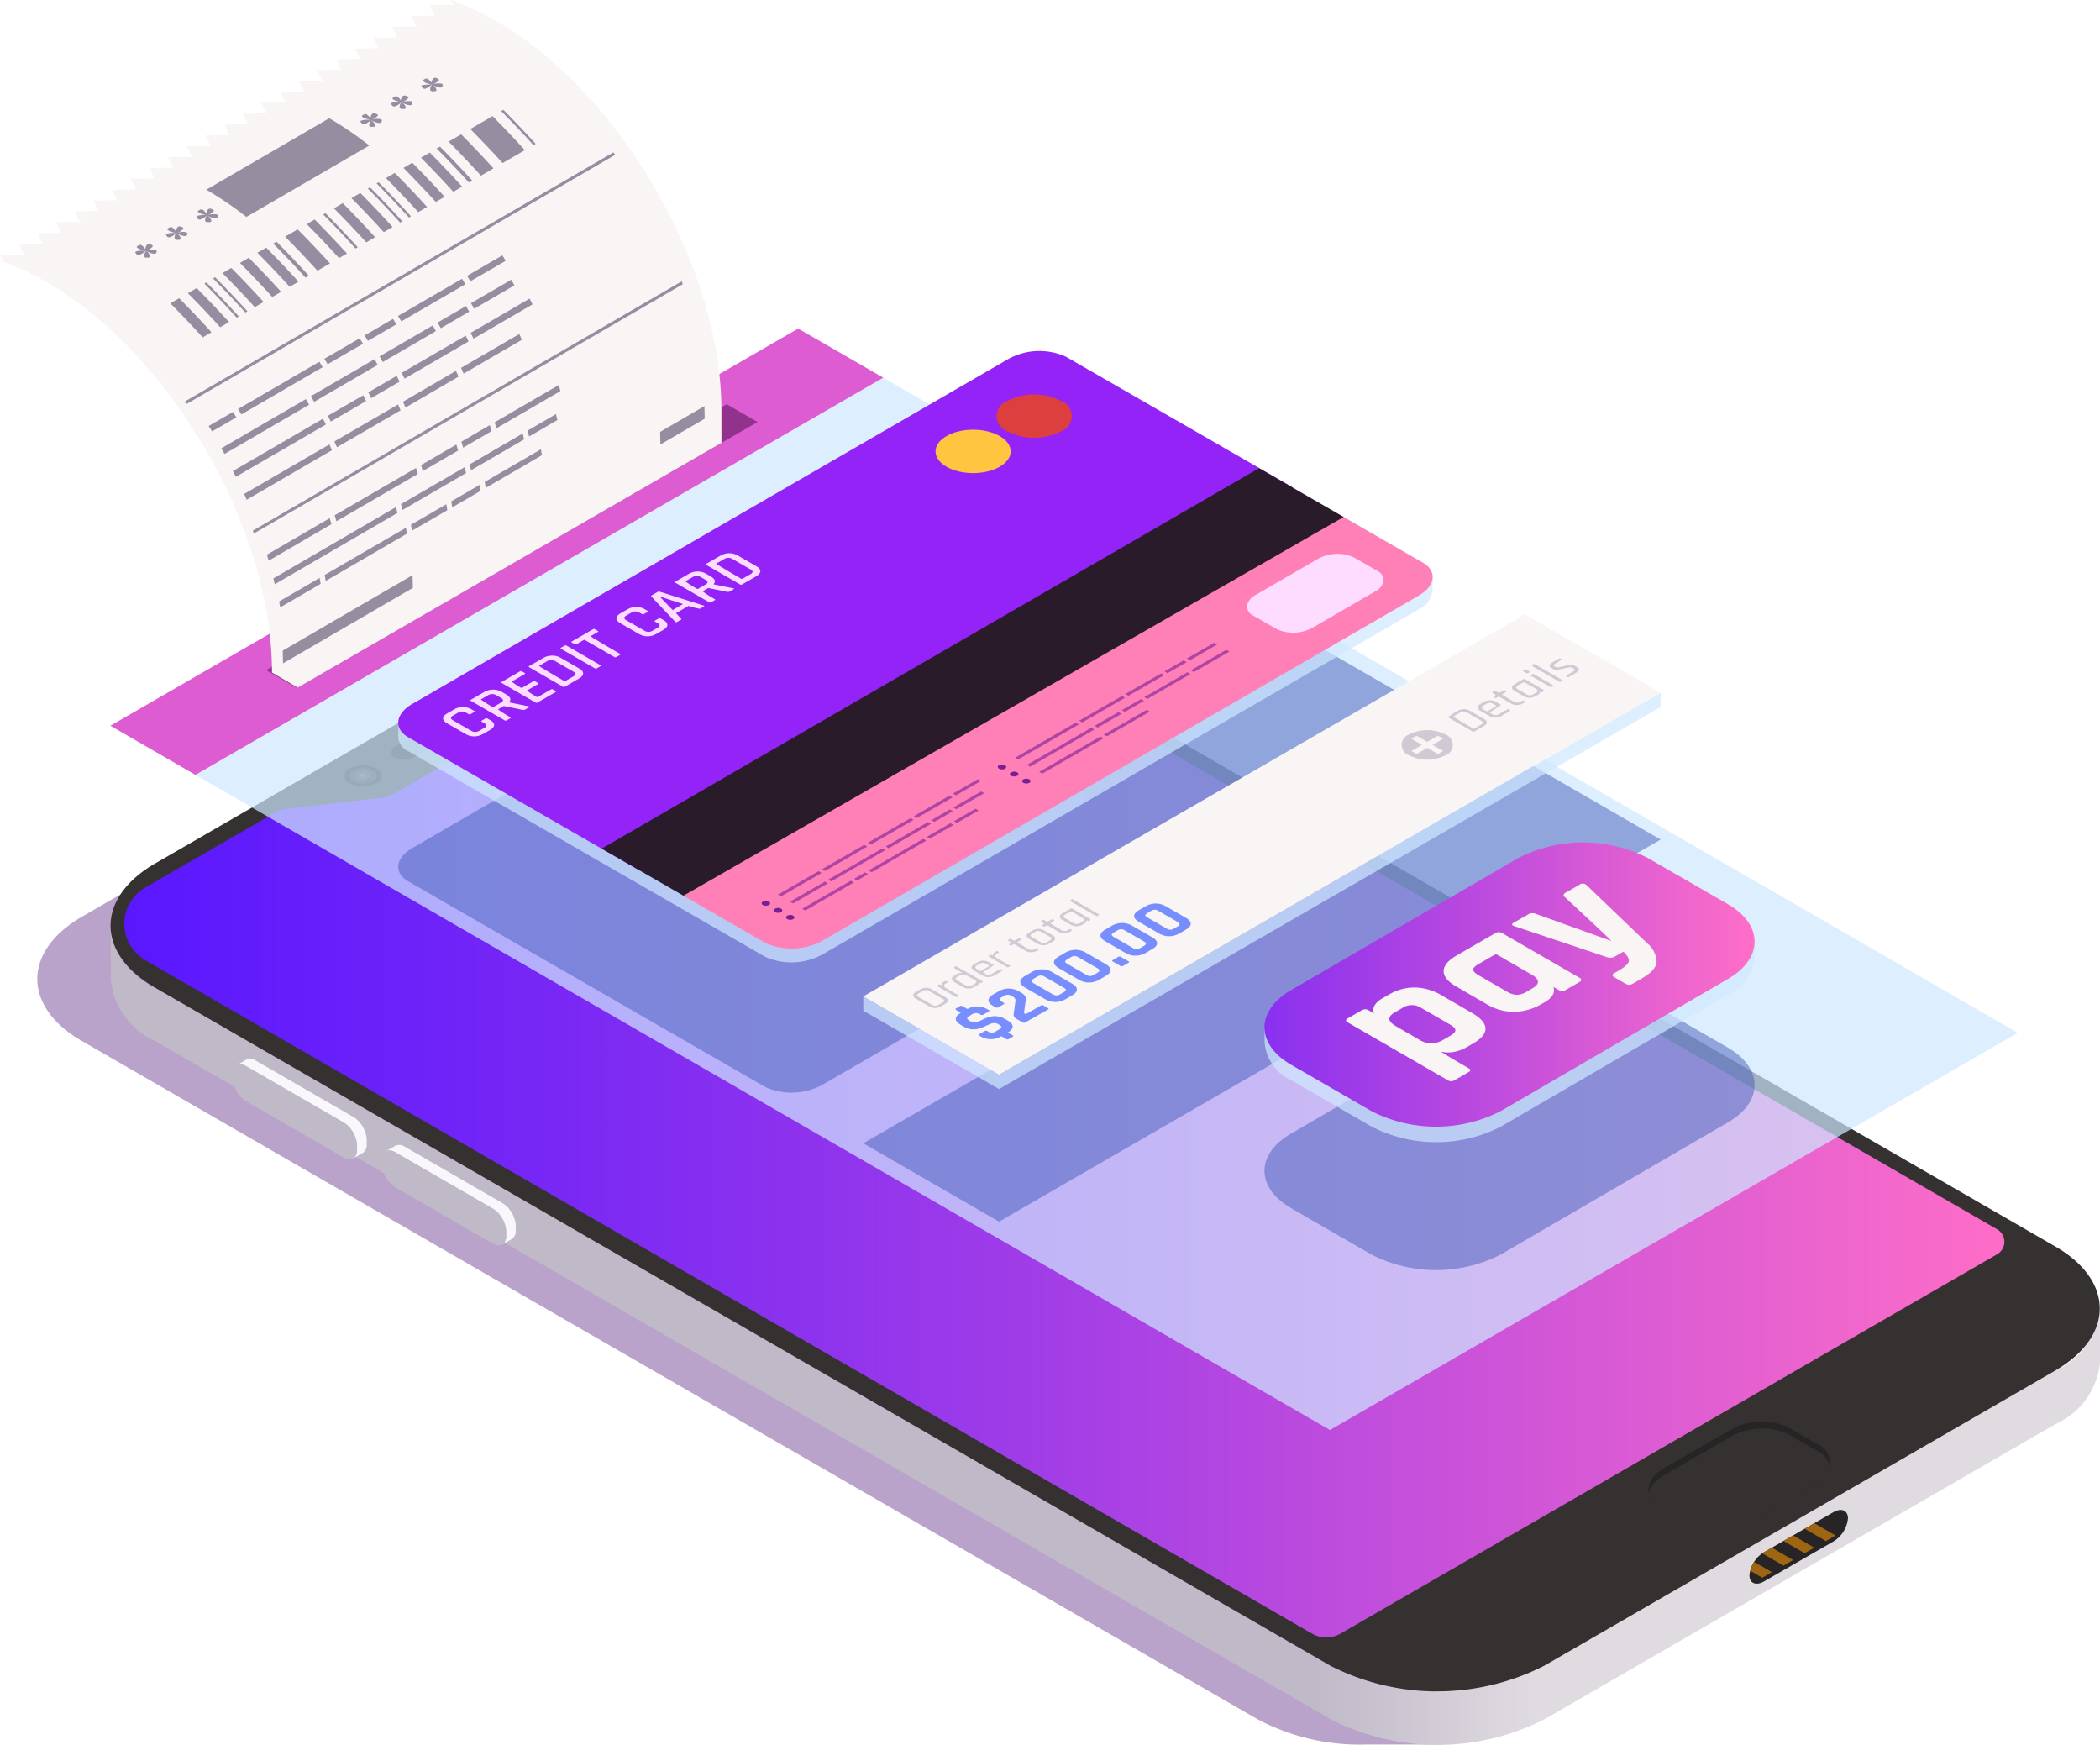 <svg xmlns="http://www.w3.org/2000/svg" xmlns:xlink="http://www.w3.org/1999/xlink" viewBox="0 0 95.117 79.018"><defs><style>.cls-1{fill:#262424;}.cls-2{isolation:isolate;}.cls-3{fill:#50197c;opacity:0.4;mix-blend-mode:multiply;}.cls-4{fill:url(#_ÂÁ_Ï_ÌÌ_È_ËÂÌÚ_95);}.cls-5{fill:url(#_ÂÁ_Ï_ÌÌ_È_ËÂÌÚ_860);}.cls-6{fill:#353131;}.cls-7{fill:#191414;}.cls-8{fill:#f9f7fb;}.cls-9{fill:#c0b9c8;}.cls-10,.cls-11{fill:#cfd5d5;}.cls-10{opacity:0.1;}.cls-11{opacity:0.2;mix-blend-mode:screen;}.cls-12{clip-path:url(#clip-path);}.cls-13{fill:#9e6512;}.cls-14{fill:#cfe9ff;opacity:0.7;}.cls-15{fill:#dd5cd2;}.cls-16,.cls-26{fill:#455cba;}.cls-16,.cls-25{opacity:0.5;}.cls-17{fill:#9423f7;}.cls-18{fill:#ff80b7;}.cls-19{fill:#291b2a;}.cls-20{fill:#fedcff;}.cls-21{fill:#dd3e3e;}.cls-22{fill:#ffc440;}.cls-23,.cls-24{fill:#791f94;}.cls-23{opacity:0.6;}.cls-27{fill:url(#_ÂÁ_Ï_ÌÌ_È_ËÂÌÚ_870);}.cls-28{fill:#f8f5f4;}.cls-29{fill:#cfcad4;}.cls-30{fill:#788eff;}.cls-31{fill:#91338c;}.cls-32{fill:#968ea0;}</style><linearGradient id="_ÂÁ_Ï_ÌÌ_È_ËÂÌÚ_95" x1="5.28" y1="50.345" x2="91.392" y2="50.345" gradientUnits="userSpaceOnUse"><stop offset="0" stop-color="#5917ff"/><stop offset="0.159" stop-color="#6d22f8"/><stop offset="0.485" stop-color="#a13de7"/><stop offset="0.946" stop-color="#f569ca"/><stop offset="1" stop-color="#ff6ec7"/></linearGradient><linearGradient id="_ÂÁ_Ï_ÌÌ_È_ËÂÌÚ_860" x1="59.648" y1="60.474" x2="69.434" y2="60.474" gradientUnits="userSpaceOnUse"><stop offset="0" stop-color="#c0b9c8"/><stop offset="1" stop-color="#e0dbe1"/></linearGradient><clipPath id="clip-path"><path class="cls-1" d="M83.039,69.807,79.9,71.615c-.365.211-.661.085-.661-.28A1.374,1.374,0,0,1,79.9,70.29l3.14-1.809c.365-.21.661-.085.661.281A1.374,1.374,0,0,1,83.039,69.807Z"/></clipPath><linearGradient id="_ÂÁ_Ï_ÌÌ_È_ËÂÌÚ_870" x1="57.268" y1="44.584" x2="79.473" y2="44.584" gradientUnits="userSpaceOnUse"><stop offset="0" stop-color="#8930ef"/><stop offset="0.45" stop-color="#bc4bde"/><stop offset="1" stop-color="#ff6ec7"/></linearGradient></defs><g class="cls-2"><g id="_0" data-name="0"><g id="_3" data-name="3"><path class="cls-3" d="M39.856,28.147a10.5,10.5,0,0,0-6.5-1.028,10.554,10.554,0,0,0-6.511,1.03L3.712,41.513c-2.682,1.55-2.7,4.064-.031,5.612l53.26,30.722A9.847,9.847,0,0,0,61.909,79H64.96l.529-36.061Z"/><path class="cls-4" d="M88.953,60.818,63.236,75.666a1.509,1.509,0,0,1-1.51,0l-55-31.755C5.717,43.33,4.461,41.931,6,40.2L29.623,26.37a11.05,11.05,0,0,1,6.512-1.491,8.691,8.691,0,0,1,2.6.647l51.55,29.69C92.456,56.469,91.122,59.566,88.953,60.818Z"/><path class="cls-5" d="M95.106,59.246a3.426,3.426,0,0,1-2.022,2.826L69.947,75.436a10.673,10.673,0,0,1-9.688,0L7,44.716a3.4,3.4,0,0,1-1.99-2.785l.011,2.418a3.4,3.4,0,0,0,1.99,2.786L60.27,77.857a10.677,10.677,0,0,0,9.688,0L93.1,64.49a3.428,3.428,0,0,0,2.022-2.826Z"/><path class="cls-6" d="M93.115,56.46,39.856,25.739a10.682,10.682,0,0,0-9.689,0L7.03,39.1c-2.682,1.549-2.7,4.063-.031,5.612l53.26,30.721a10.677,10.677,0,0,0,9.688,0L93.084,62.072C95.767,60.523,95.784,58.01,93.115,56.46ZM59.426,73.98,6.578,43.48a1.9,1.9,0,0,1,0-3.286l5.966-3.445a.875.875,0,0,1,.333-.111l4.585-.536a.643.643,0,0,0,.248-.082l7.212-4.166a.679.679,0,0,0,.253-.257L26.9,28.529a.479.479,0,0,1,.175-.177l3.668-2.117a8.708,8.708,0,0,1,8.708,0L90.46,55.671a.651.651,0,0,1,0,1.128L60.716,73.98A1.292,1.292,0,0,1,59.426,73.98Z"/><path class="cls-1" d="M82.365,65.426,81,64.638a2.842,2.842,0,0,0-2.6.1l-3.039,1.755a1.544,1.544,0,0,0-.575.539.886.886,0,0,0,.407,1.255l1.365.788a2.842,2.842,0,0,0,2.6-.1L82.2,67.22a1.536,1.536,0,0,0,.575-.539A.885.885,0,0,0,82.365,65.426Z"/><path class="cls-6" d="M82.383,65.748l-1.371-.791a2.86,2.86,0,0,0-2.609.1l-3.054,1.764a1.549,1.549,0,0,0-.577.542.907.907,0,0,0-.1.279.991.991,0,0,0,.5.663l1.371.791a2.857,2.857,0,0,0,2.609-.1l3.053-1.764a1.543,1.543,0,0,0,.578-.541.926.926,0,0,0,.1-.279A.99.99,0,0,0,82.383,65.748Z"/><path class="cls-7" d="M22.765,31l-4.821,2.784c-.265.153-.294.385-.064.518a1,1,0,0,0,.9-.037L23.6,31.481c.266-.153.3-.385.065-.518A1,1,0,0,0,22.765,31Z"/><path class="cls-8" d="M16.549,51.287a1.387,1.387,0,0,0-.2-.385,1.133,1.133,0,0,0-.34-.318l-4.426-2.555a.426.426,0,0,0-.425-.042l-.438.251a.424.424,0,0,1,.424.042l4.427,2.555a1.158,1.158,0,0,1,.34.318,1.444,1.444,0,0,1,.2.385,1.072,1.072,0,0,1,.061.34v.192a.425.425,0,0,1-.179.392l.438-.251a.425.425,0,0,0,.179-.392v-.192A1.062,1.062,0,0,0,16.549,51.287Z"/><path class="cls-9" d="M15.57,50.835,11.143,48.28c-.334-.191-.6-.035-.6.353v.191a1.324,1.324,0,0,0,.6,1.043l4.426,2.555c.331.19.6.032.6-.352v-.192A1.33,1.33,0,0,0,15.57,50.835Z"/><path class="cls-8" d="M23.3,55.186a1.435,1.435,0,0,0-.2-.386,1.133,1.133,0,0,0-.341-.317l-4.426-2.555a.423.423,0,0,0-.424-.043l-.438.252a.424.424,0,0,1,.424.042l4.426,2.555a1.136,1.136,0,0,1,.341.318,1.458,1.458,0,0,1,.2.385,1.06,1.06,0,0,1,.06.34v.192a.423.423,0,0,1-.179.392l.439-.251a.428.428,0,0,0,.179-.393v-.191A1.062,1.062,0,0,0,23.3,55.186Z"/><path class="cls-9" d="M22.322,54.734,17.9,52.179c-.335-.192-.6-.035-.6.352v.192a1.327,1.327,0,0,0,.6,1.043l4.427,2.555c.33.19.6.031.6-.352v-.192A1.326,1.326,0,0,0,22.322,54.734Z"/><path class="cls-7" d="M17.032,35.475a1.3,1.3,0,0,1-1.177,0,.36.36,0,0,1,0-.682,1.293,1.293,0,0,1,1.177,0A.36.36,0,0,1,17.032,35.475Z"/><path class="cls-10" d="M16.025,35.393a.957.957,0,0,0,.87-.023.267.267,0,0,0-.015-.5.959.959,0,0,0-.871.023A.266.266,0,0,0,16.025,35.393Z"/><path class="cls-10" d="M16.207,35.256a.519.519,0,0,0,.473-.012.145.145,0,0,0-.008-.274.522.522,0,0,0-.473.012A.145.145,0,0,0,16.207,35.256Z"/><path class="cls-11" d="M16.354,35.166a.193.193,0,0,0,.175,0,.054.054,0,0,0,0-.1.193.193,0,0,0-.175,0C16.3,35.094,16.3,35.139,16.354,35.166Z"/><path class="cls-1" d="M83.039,69.807,79.9,71.615c-.365.211-.661.085-.661-.28A1.374,1.374,0,0,1,79.9,70.29l3.14-1.809c.365-.21.661-.085.661.281A1.374,1.374,0,0,1,83.039,69.807Z"/><g class="cls-12"><path class="cls-13" d="M78.705,70.3l-.437.252,1.551.895.437-.252Zm.961-.555L79.229,70l1.551.9.436-.253Zm.961-.555-.437.253,1.551.895.436-.252Zm.961-.554-.437.252,1.551.9.436-.252Z"/></g><polygon class="cls-14" points="91.392 46.772 60.239 64.759 8.654 34.976 39.807 16.989 91.392 46.772"/><polygon class="cls-15" points="40.005 17.103 8.852 35.09 4.999 32.865 36.152 14.879 40.005 17.103"/><path class="cls-16" d="M45.657,22.791,18.679,38.4c-.776.449-.859,1.127-.186,1.514l16.16,9.307a2.914,2.914,0,0,0,2.623-.11L64.254,33.5c.776-.449.859-1.127.186-1.515L48.28,22.68A2.917,2.917,0,0,0,45.657,22.791Z"/><path class="cls-14" d="M64.882,26.763a1.072,1.072,0,0,1-.635.841L37.269,43.214a2.919,2.919,0,0,1-2.624.11L18.486,34.017a.75.75,0,0,1-.449-.722c.017-.152-.01-.464.011-.645a1.128,1.128,0,0,1,.631-.775L45.657,16.266a2.914,2.914,0,0,1,2.623-.111l16.16,9.307a.793.793,0,0,1,.451.614C64.9,26.262,64.884,26.605,64.882,26.763Z"/><path class="cls-17" d="M48.28,16.155a2.914,2.914,0,0,0-2.623.111L18.679,31.875c-.776.448-.859,1.127-.186,1.514L28.9,39.382,58.56,22.076Z"/><path class="cls-18" d="M60.722,23.338l3.834,2.208c.534.4.422,1.012-.3,1.43L37.276,42.586a2.917,2.917,0,0,1-2.623.11l-3.7-2.133Z"/><polygon class="cls-19" points="57.026 21.204 60.859 23.412 30.956 40.562 27.254 38.429 57.026 21.204"/><path class="cls-20" d="M56.877,26.94a.709.709,0,0,0-.394.483.466.466,0,0,0,.28.454l1.068.615a1.809,1.809,0,0,0,1.623-.068l2.818-1.632a.709.709,0,0,0,.394-.482.468.468,0,0,0-.279-.455l-1.069-.614a1.806,1.806,0,0,0-1.623.068Z"/><path class="cls-21" d="M45.64,19.539a2.657,2.657,0,0,0,2.406,0,.734.734,0,0,0,0-1.39,2.663,2.663,0,0,0-2.406,0A.734.734,0,0,0,45.64,19.539Z"/><ellipse class="cls-22" cx="44.075" cy="20.442" rx="1.702" ry="0.983"/><path class="cls-20" d="M22.182,33.064l-.3.172a.784.784,0,0,1-.4.111.755.755,0,0,1-.391-.105l-.838-.483c-.124-.072-.186-.148-.184-.227s.066-.156.194-.23l.3-.172a.79.79,0,0,1,.4-.111.749.749,0,0,1,.394.105l.121.07c.03.017.03.035,0,.052l-.163.094a.084.084,0,0,1-.089,0l-.111-.064a.348.348,0,0,0-.371,0l-.225.13c-.124.072-.124.143,0,.215l.818.472a.347.347,0,0,0,.372,0l.225-.129c.123-.072.123-.144,0-.215l-.11-.064c-.031-.018-.031-.035,0-.052l.163-.094a.085.085,0,0,1,.091,0l.121.07c.123.07.183.146.181.226S22.308,32.991,22.182,33.064Z"/><path class="cls-20" d="M23.108,32.529l-.162.094a.081.081,0,0,1-.087,0l-1.532-.884c-.029-.017-.028-.033,0-.05l.6-.349a.8.8,0,0,1,.4-.11.773.773,0,0,1,.395.1l.211.122q.29.168.12.352c.01.006.885.181.885.181.053.008.058.024.017.048l-.16.093a.17.17,0,0,1-.123.021l-.855-.175-.26.151a4.682,4.682,0,0,0,.547.352C23.138,32.495,23.138,32.512,23.108,32.529Zm-.75-.517.328-.189c.127-.074.129-.146.007-.216l-.212-.122a.352.352,0,0,0-.376,0l-.328.19a4.759,4.759,0,0,0,.527.337A.05.05,0,0,0,22.358,32.012Z"/><path class="cls-20" d="M25.17,31.338l-.826.477a.081.081,0,0,1-.086,0l-1.532-.885c-.029-.016-.029-.033,0-.05l.825-.477a.084.084,0,0,1,.085,0l.128.074c.028.017.029.033,0,.049l-.588.34a2.808,2.808,0,0,0,.419.277.052.052,0,0,0,.056,0l.5-.287a.084.084,0,0,1,.089,0l.129.075c.028.016.027.033,0,.051l-.5.288a3.113,3.113,0,0,0,.442.291.057.057,0,0,0,.059,0l.588-.34a.077.077,0,0,1,.084,0l.129.074C25.2,31.306,25.2,31.323,25.17,31.338Z"/><path class="cls-20" d="M25.5,31.1l-1.533-.885c-.028-.017-.028-.033,0-.05L24.6,29.8a.813.813,0,0,1,.4-.111.761.761,0,0,1,.395.1l.838.484c.122.071.182.146.179.227s-.066.158-.192.23l-.635.367A.081.081,0,0,1,25.5,31.1Zm.107-.26.364-.21c.124-.072.124-.143,0-.215l-.818-.472a.347.347,0,0,0-.372,0l-.364.21c0,.031,1.134.687,1.134.687A.052.052,0,0,0,25.6,30.841Z"/><path class="cls-20" d="M25.66,29.237l1.532.885c.028.016.028.033,0,.05l-.163.094a.081.081,0,0,1-.087,0l-1.532-.884c-.028-.017-.028-.033,0-.05l.163-.094A.083.083,0,0,1,25.66,29.237Z"/><path class="cls-20" d="M28.079,29.659l-.163.094a.082.082,0,0,1-.089,0l-1.336-.771a.049.049,0,0,0-.051,0l-.325.188a.084.084,0,0,1-.09,0L25.9,29.1c-.029-.016-.027-.034,0-.051l.957-.553a.082.082,0,0,1,.089,0l.128.074q.043.024,0,.051l-.325.188c0,.031,1.333.8,1.333.8C28.108,29.626,28.108,29.642,28.079,29.659Z"/><path class="cls-20" d="M30.032,28.532l-.3.172a.787.787,0,0,1-.4.111.753.753,0,0,1-.391-.105l-.838-.484c-.124-.071-.186-.147-.184-.226s.066-.156.194-.23l.3-.172a.8.8,0,0,1,.4-.112.76.76,0,0,1,.394.106l.121.07c.03.017.029.034,0,.052l-.163.094a.082.082,0,0,1-.089,0l-.111-.064a.351.351,0,0,0-.372,0l-.224.13c-.124.072-.124.143,0,.215l.818.472a.349.349,0,0,0,.372,0l.224-.13c.124-.071.124-.143,0-.214l-.111-.064c-.03-.018-.031-.035,0-.052l.162-.094a.085.085,0,0,1,.092,0l.121.07c.122.07.183.146.181.226S30.157,28.459,30.032,28.532Z"/><path class="cls-20" d="M30.842,28.064l-.186.107a.052.052,0,0,1-.068-.01l-1.083-1.144c-.021-.021-.014-.041.019-.06l.258-.149a.119.119,0,0,1,.105-.011l1.981.625c.035.013.04.026.014.041l-.183.106a3.89,3.89,0,0,1-.514-.13l-.568.328.229.245C30.867,28.033,30.866,28.05,30.842,28.064Zm-.953-1.039.578.6.467-.27L29.9,27.019Z"/><path class="cls-20" d="M32.373,27.18l-.163.094a.083.083,0,0,1-.087,0l-1.532-.885c-.029-.017-.028-.033,0-.05l.6-.349a.805.805,0,0,1,.4-.11.762.762,0,0,1,.395.105l.211.122q.29.167.12.352c.01.006.885.18.885.18.053.008.059.025.017.048l-.16.093a.161.161,0,0,1-.123.021l-.854-.174-.261.15a4.565,4.565,0,0,0,.548.352C32.4,27.147,32.4,27.163,32.373,27.18Zm-.751-.517.328-.189c.127-.073.13-.145.007-.216l-.211-.122a.352.352,0,0,0-.377,0l-.328.189a4.718,4.718,0,0,0,.528.337A.049.049,0,0,0,31.622,26.663Z"/><path class="cls-20" d="M33.522,26.467l-1.532-.885c-.029-.016-.028-.033,0-.05l.635-.366a.8.8,0,0,1,.4-.112.753.753,0,0,1,.395.105l.838.483c.123.071.182.147.18.228s-.067.157-.192.23l-.635.366A.081.081,0,0,1,33.522,26.467Zm.108-.259L33.994,26c.124-.071.123-.143,0-.214l-.818-.473a.35.35,0,0,0-.371,0l-.364.21c0,.031,1.133.688,1.133.688A.058.058,0,0,0,33.63,26.208Z"/><path class="cls-23" d="M39.284,38.338l-.138-.081L37.23,39.363l.139.081Zm.834-.005.139.08,1.916-1.106-.139-.08ZM43.3,36.019l1.134-.655-.139-.08-1.134.654Zm-1.115,1.12.139.08.839-.485-.139-.08ZM39.3,38.169l.139.081,1.94-1.12-.139-.081Zm3.711-2.143-1.619.935.139.081,1.619-.935Zm.041,1.251-1.078.622.139.08,1.078-.622Zm.291-.008.981-.567-.139-.08-.981.567Zm-.025-.623,1.258-.726-.139-.08-1.258.726Zm-1.5,1.341L39.338,39.42l.139.08,2.482-1.433Zm-3.282,1.894-2.2,1.273.139.08,2.2-1.272Zm-1.175.042-1.576.91.139.081L37.5,40Zm1.962-.335-.139-.08-.5.285.139.081Zm-2.109-.056-.139-.081-1.838,1.062.139.08ZM40.1,38.5l-.139-.08-2.449,1.414.139.08Z"/><path class="cls-24" d="M34.556,40.829c-.074.043-.072.113,0,.156a.3.3,0,0,0,.27,0c.073-.043.071-.113,0-.156A.3.3,0,0,0,34.556,40.829Zm.551.319c-.074.042-.072.112,0,.156a.3.3,0,0,0,.27,0c.073-.042.072-.112,0-.156A.3.3,0,0,0,35.107,41.148Zm.551.318c-.073.042-.071.112,0,.156a.3.3,0,0,0,.27,0c.074-.042.072-.112,0-.156A.3.3,0,0,0,35.658,41.466Z"/><polygon class="cls-23" points="51.968 31.651 53.921 30.524 53.782 30.444 51.829 31.571 51.968 31.651"/><polygon class="cls-23" points="50.133 33.347 49.994 33.267 51.934 32.147 52.073 32.227 50.133 33.347"/><polygon class="cls-23" points="50.81 32.159 51.677 31.659 51.816 31.739 50.949 32.239 50.81 32.159"/><polygon class="cls-23" points="49.719 32.949 49.58 32.869 50.658 32.247 50.797 32.327 49.719 32.949"/><polygon class="cls-23" points="52.742 30.407 53.609 29.907 53.748 29.987 52.881 30.487 52.742 30.407"/><polygon class="cls-23" points="55.543 29.427 55.681 29.507 54.073 30.436 53.934 30.356 55.543 29.427"/><polygon class="cls-23" points="47.211 35.034 47.072 34.954 49.841 33.355 49.98 33.435 47.211 35.034"/><polygon class="cls-23" points="48.878 32.638 50.818 31.518 50.957 31.598 49.017 32.718 48.878 32.638"/><polygon class="cls-23" points="50.971 31.43 52.59 30.495 52.729 30.575 51.11 31.51 50.971 31.43"/><polygon class="cls-23" points="46.115 34.394 45.976 34.314 48.726 32.726 48.865 32.806 46.115 34.394"/><polygon class="cls-23" points="53.761 29.819 54.992 29.108 55.131 29.188 53.9 29.899 53.761 29.819"/><polygon class="cls-23" points="49.567 33.037 46.653 34.72 46.514 34.639 49.428 32.957 49.567 33.037"/><path class="cls-24" d="M45.25,34.655c-.074.042-.072.112,0,.156a.3.3,0,0,0,.27,0c.073-.042.071-.112,0-.156A.3.3,0,0,0,45.25,34.655Z"/><path class="cls-24" d="M46.071,34.976c.076.043.078.113,0,.156a.3.3,0,0,1-.27,0c-.076-.043-.077-.113,0-.156A.3.3,0,0,1,46.071,34.976Z"/><path class="cls-24" d="M46.622,35.294c.076.044.078.114,0,.156a.3.3,0,0,1-.27,0c-.075-.044-.077-.114,0-.156A.3.3,0,0,1,46.622,35.294Z"/><polygon id="Cube_face_-_top" data-name="Cube face - top" class="cls-16" points="45.249 55.323 39.102 51.774 69.072 34.471 75.219 38.02 45.249 55.323"/><g class="cls-25"><path class="cls-26" d="M78.255,47.437c1.622.937,1.623,2.454.012,3.39l-10.3,5.988a6.43,6.43,0,0,1-5.846,0l-3.626-2.093c-1.623-.937-1.631-2.45-.019-3.386l10.3-5.988a6.445,6.445,0,0,1,5.853,0Z"/></g><g class="cls-2"><path class="cls-14" d="M79.473,42.644l-22.2,3.877.008.708a2.071,2.071,0,0,0,1.222,1.7l3.626,2.093a6.43,6.43,0,0,0,5.846,0l10.3-5.988a2.062,2.062,0,0,0,1.207-1.687Z"/><path class="cls-27" d="M78.255,40.941c1.622.937,1.623,2.454.012,3.39l-10.3,5.988a6.43,6.43,0,0,1-5.846,0l-3.626-2.093c-1.623-.937-1.631-2.45-.019-3.386l10.3-5.988a6.445,6.445,0,0,1,5.853,0Z"/></g><path class="cls-28" d="M66.519,48.55l-.637.368a.286.286,0,0,1-.307,0L61.041,46.3c-.1-.06-.1-.121,0-.181l.636-.368a.3.3,0,0,1,.315,0l.247.143a.381.381,0,0,1,.02-.362.928.928,0,0,1,.34-.313l.308-.178a2.262,2.262,0,0,1,1.187-.322,2.471,2.471,0,0,1,1.2.353l1.379.8q.592.342.61.694t-.558.686l-.307.178a1.784,1.784,0,0,1-.544.2,1.354,1.354,0,0,1-.595-.006c-.031.017,1.243.753,1.243.753C66.626,48.431,66.624,48.49,66.519,48.55ZM65.35,47.1l.33-.191c.16-.092.239-.177.24-.255s-.08-.163-.24-.256l-1.289-.744a.778.778,0,0,0-.885,0l-.33.191q-.516.3.053.627l1.034.6A1.021,1.021,0,0,0,65.35,47.1Zm4.639-1.727-.18.1a2.462,2.462,0,0,1-1.229.346,2.389,2.389,0,0,1-1.229-.337l-1.379-.8q-.592-.34-.585-.709t.6-.71l1.732-1a.3.3,0,0,1,.322-.005l3.507,2.025c.105.061.1.123-.007.186l-.629.364a.3.3,0,0,1-.315,0l-.247-.143a.379.379,0,0,1-.02.361A.922.922,0,0,1,69.989,45.37Zm-.63-1.246-1.521-.879a.164.164,0,0,0-.173.005l-.7.407c-.16.092-.239.176-.236.253s.084.16.244.253l1.289.744a.923.923,0,0,0,.438.141.876.876,0,0,0,.438-.136l.278-.161Q69.928,44.453,69.359,44.124Zm5.059.151-.48.278a.3.3,0,0,1-.314-.01l-.5-.289c-.11-.064-.116-.124-.016-.182l.158-.091c.314-.181.485-.33.51-.445s-.058-.263-.248-.442l-.4.229a.415.415,0,0,1-.345.018l-4.182-1.4c-.135-.044-.15-.095-.045-.156l.667-.385a.393.393,0,0,1,.345-.017l3.41,1.224c.03-.017-2.1-1.982-2.1-1.982-.085-.072-.075-.138.031-.2l.629-.363a.246.246,0,0,1,.315.009L74.6,42.709a1.158,1.158,0,0,1,.434.839Q75.01,43.933,74.418,44.275Z"/><g id="Axonometric_Cube" data-name="Axonometric Cube"><polygon class="cls-14" points="45.249 48.67 39.102 45.122 39.102 45.769 45.249 49.318 75.218 32.015 75.218 31.367 45.249 48.67"/><polygon id="Cube_face_-_top-2" data-name="Cube face - top" class="cls-28" points="45.249 48.67 39.102 45.122 69.072 27.819 75.219 31.367 45.249 48.67"/></g><path class="cls-29" d="M42.819,45.455l-.209.121a.517.517,0,0,1-.259.071.511.511,0,0,1-.262-.071l-.61-.352c-.082-.048-.123-.1-.122-.151s.041-.1.122-.15l.209-.121a.521.521,0,0,1,.261-.07.511.511,0,0,1,.26.071l.61.352c.081.047.122.1.122.15S42.9,45.409,42.819,45.455Zm-.308.048.18-.1c.1-.057.1-.115-.005-.174l-.6-.346a.282.282,0,0,0-.3,0l-.179.1c-.1.056-.095.114.007.173l.6.346A.281.281,0,0,0,42.511,45.5Zm.915-.4-.079.046a.048.048,0,0,1-.049,0l-.848-.49c0-.028.079-.074.079-.074a.048.048,0,0,1,.049,0l.071.041a.11.11,0,0,1,.007-.081.2.2,0,0,1,.088-.084l.068-.039a.306.306,0,0,1,.113.038c0,.027-.095.082-.095.082-.053.03-.078.063-.074.1s.033.068.088.1l.582.336C43.442,45.086,43.442,45.1,43.426,45.105Zm.8-.464-.1.06a.493.493,0,0,1-.255.068.53.53,0,0,1-.259-.072l-.376-.217c-.082-.048-.124-.1-.125-.15s.038-.1.118-.147l.1-.06a.379.379,0,0,1,.274-.051c.007,0-.4-.239-.4-.239,0-.028.079-.074.079-.074.048,0,1.235.686,1.235.686,0,.027-.079.074-.079.074a.044.044,0,0,1-.048,0l-.068-.039C44.351,44.535,44.321,44.588,44.23,44.641Zm-.086-.267-.349-.2a.313.313,0,0,0-.325,0l-.107.062c-.1.056-.095.114.007.172l.366.212a.281.281,0,0,0,.3,0l.107-.062c.053-.031.079-.062.079-.095S44.2,44.4,44.144,44.374Zm1.259-.41-.373.215a.517.517,0,0,1-.259.071.524.524,0,0,1-.262-.071l-.376-.217c-.082-.048-.123-.1-.122-.151s.041-.1.122-.15l.148-.085a.513.513,0,0,1,.519,0l.223.129a4.531,4.531,0,0,1-.5.317c0,.019.106.081.106.081a.28.28,0,0,0,.3,0l.359-.207a.044.044,0,0,1,.049,0l.064.036C45.42,43.945,45.419,43.954,45.4,43.964Zm-.969.005.38-.22c0-.02-.136-.1-.136-.1a.281.281,0,0,0-.3,0l-.119.069c-.1.057-.1.114,0,.173l.136.078A.032.032,0,0,0,44.434,43.969Zm1.322-.209-.079.045a.044.044,0,0,1-.049,0l-.848-.489c0-.029.079-.074.079-.074a.045.045,0,0,1,.05,0l.07.04a.111.111,0,0,1,.007-.081.209.209,0,0,1,.088-.083l.069-.04a.044.044,0,0,1,.047,0l.065.038c0,.026-.1.081-.1.081-.053.031-.077.063-.074.1s.033.067.088.1l.582.336C45.773,43.741,45.773,43.75,45.756,43.76Zm.16-1-.1.056a.044.044,0,0,1-.048,0l-.065-.037c0-.029.1-.085.1-.085,0-.019-.15-.106-.15-.106,0-.029.08-.074.08-.074a.845.845,0,0,1,.2.088,1.477,1.477,0,0,0,.222-.11.049.049,0,0,1,.051,0l.065.038c0,.028-.19.136-.19.136,0,.02.5.313.5.313a.287.287,0,0,0,.3,0l.069-.04a.049.049,0,0,1,.051,0l.065.038c0,.028-.088.077-.088.077a.523.523,0,0,1-.261.072.489.489,0,0,1-.261-.067l-.512-.3A.034.034,0,0,0,45.916,42.761Zm1.759-.109-.151.087a.518.518,0,0,1-.26.071A.51.51,0,0,1,47,42.739l-.376-.217c-.082-.048-.123-.1-.122-.151s.041-.1.122-.15l.151-.087a.513.513,0,0,1,.521,0l.376.217c.082.048.123.1.123.151S47.756,42.605,47.675,42.652Zm-.25.014.124-.071c.1-.057.1-.114,0-.173l-.369-.213a.281.281,0,0,0-.3,0l-.123.071c-.1.057-.1.115,0,.173l.37.213A.279.279,0,0,0,47.425,42.666ZM47.41,41.9l-.1.056a.044.044,0,0,1-.048,0l-.065-.037c0-.029.1-.085.1-.085,0-.019-.149-.106-.149-.106,0-.029.079-.074.079-.074a.042.042,0,0,1,.047,0l.151.087a1.43,1.43,0,0,0,.222-.11.049.049,0,0,1,.051,0l.065.038c0,.028-.19.136-.19.136,0,.02.5.313.5.313a.287.287,0,0,0,.3,0l.069-.04a.049.049,0,0,1,.051,0l.065.037c0,.029-.088.078-.088.078a.533.533,0,0,1-.261.072.489.489,0,0,1-.261-.067l-.512-.3A.033.033,0,0,0,47.41,41.9Zm1.7-.075-.092.053a.512.512,0,0,1-.52,0l-.377-.217c-.082-.048-.123-.1-.122-.151s.041-.1.122-.15l.382-.22a.044.044,0,0,1,.049,0l.848.489c0,.029-.079.074-.079.074a.045.045,0,0,1-.05,0l-.068-.039C49.228,41.72,49.2,41.772,49.109,41.824Zm-.088-.266-.495-.285a2.3,2.3,0,0,0-.279.143c-.1.056-.095.114.007.173l.366.211a.281.281,0,0,0,.3,0l.1-.058c.053-.031.079-.062.079-.094S49.072,41.588,49.021,41.558Zm.758-.121-.079.046a.05.05,0,0,1-.05,0L48.463,40.8c0-.029.079-.075.079-.075a.05.05,0,0,1,.05,0l1.187.686C49.8,41.418,49.8,41.428,49.779,41.437Z"/><path class="cls-30" d="M45.867,46.952l-.17.1a.113.113,0,0,1-.12,0l-.219-.127a.919.919,0,0,1-.481.135.929.929,0,0,1-.464-.128l-.054-.031q-.06-.034,0-.069l.242-.14a.111.111,0,0,1,.119,0,.329.329,0,0,0,.407,0l.114-.066c.074-.042.112-.08.113-.114s-.038-.072-.116-.117a.347.347,0,0,0-.2-.064.512.512,0,0,0-.154.026c-.041.015-.117.049-.226.1a2.107,2.107,0,0,1-.259.108,1.134,1.134,0,0,1-.223.046.9.9,0,0,1-.561-.14l-.1-.061c-.15-.086-.225-.176-.225-.269s.073-.182.219-.267c.02-.011-.205-.141-.205-.141q-.06-.034,0-.069l.171-.1a.111.111,0,0,1,.119,0l.225.129a.849.849,0,0,1,.45-.115.952.952,0,0,1,.458.13l.054.031q.06.034,0,.069l-.242.14a.111.111,0,0,1-.119,0,.419.419,0,0,0-.209-.073.427.427,0,0,0-.2.068L43.921,46c-.078.045-.116.083-.114.116s.045.074.131.124l.057.032a.24.24,0,0,0,.141.032.46.46,0,0,0,.143-.028c.05-.02.128-.056.236-.109a1.993,1.993,0,0,1,.262-.108A1.267,1.267,0,0,1,45,46.019a.9.9,0,0,1,.538.136l.108.063c.148.085.222.176.221.27s-.073.183-.215.266c-.006,0,.213.129.213.129Q45.927,46.918,45.867,46.952Zm.453-.652-.27-.156a.223.223,0,0,1-.137-.24l.08-.559a.184.184,0,0,0-.1-.2l-.085-.049a.326.326,0,0,0-.168-.05.371.371,0,0,0-.174.056l-.1.058q-.092.052-.09.1c0,.029.031.06.089.094l.092.053c.041.024.042.048,0,.071l-.242.139a.114.114,0,0,1-.122,0l-.1-.056c-.148-.086-.221-.175-.219-.268s.078-.183.228-.269l.216-.125a.931.931,0,0,1,.467-.132.9.9,0,0,1,.464.127l.114.065c.148.086.213.189.2.311l-.08.572a.062.062,0,0,0,.034.059l.046.026.68-.392a.113.113,0,0,1,.12,0l.2.115q.06.034,0,.069L46.44,46.3A.113.113,0,0,1,46.32,46.3Zm2.234-1.221-.285.165a.934.934,0,0,1-.466.131.914.914,0,0,1-.467-.128l-.9-.521c-.15-.087-.224-.176-.222-.27s.078-.182.228-.269l.284-.164a.91.91,0,0,1,.931,0l.9.521c.148.085.221.175.22.269S48.7,44.994,48.554,45.079Zm-.538-.051.168-.1c.061-.035.09-.067.09-.1s-.032-.061-.093-.1l-.868-.5a.337.337,0,0,0-.166-.053.326.326,0,0,0-.167.051l-.168.1c-.06.035-.09.067-.089.1s.031.061.092.1l.868.5a.341.341,0,0,0,.167.053A.328.328,0,0,0,48.016,45.028Zm2.063-.829-.284.164a.94.94,0,0,1-.467.131.907.907,0,0,1-.467-.128l-.9-.521c-.15-.086-.224-.176-.222-.269s.078-.183.228-.27l.284-.164a.933.933,0,0,1,.466-.129.92.92,0,0,1,.465.127l.9.521c.148.086.222.175.221.269S50.227,44.113,50.079,44.2Zm-.538-.051.168-.1q.091-.053.09-.1c0-.029-.032-.062-.092-.1l-.868-.5a.344.344,0,0,0-.167-.053.331.331,0,0,0-.167.052l-.167.1q-.092.052-.09.1c0,.029.032.061.092.1l.868.5a.344.344,0,0,0,.167.053A.323.323,0,0,0,49.541,44.148Zm1.221-.817.35.2q.06.034.006.066l-.253.146a.11.11,0,0,1-.117,0l-.347-.2q-.057-.033,0-.066l.253-.146A.1.1,0,0,1,50.762,43.331Zm1.423-.348-.284.164a.94.94,0,0,1-.467.131.9.9,0,0,1-.467-.128l-.9-.521c-.15-.086-.224-.176-.222-.269s.078-.183.228-.27l.284-.164a.932.932,0,0,1,.465-.129.912.912,0,0,1,.466.128l.9.52c.148.086.222.175.221.269S52.333,42.9,52.185,42.983Zm-.538-.051.168-.1q.091-.053.09-.1c0-.029-.032-.061-.092-.1l-.869-.5a.348.348,0,0,0-.166-.053.341.341,0,0,0-.167.052l-.167.1q-.091.052-.09.1c0,.029.032.061.092.1l.868.5a.341.341,0,0,0,.167.053A.323.323,0,0,0,51.647,42.932Zm2.064-.83-.285.164a.931.931,0,0,1-.467.132.916.916,0,0,1-.467-.128l-.9-.521q-.225-.131-.222-.27c0-.093.078-.183.228-.269l.285-.165a.921.921,0,0,1,.465-.128.9.9,0,0,1,.465.127l.9.521c.148.085.222.175.221.268S53.859,42.017,53.711,42.1Zm-.538-.051.168-.1c.06-.035.09-.067.089-.1s-.031-.061-.092-.1l-.868-.5a.357.357,0,0,0-.167-.054.335.335,0,0,0-.166.052l-.168.1q-.092.052-.09.1t.093.1l.868.5a.288.288,0,0,0,.333,0Z"/><path class="cls-29" d="M65.464,33.26a.5.5,0,0,1,0,.946,1.811,1.811,0,0,1-1.638,0,.5.5,0,0,1,0-.946A1.811,1.811,0,0,1,65.464,33.26Z"/><polygon class="cls-28" points="65.128 33.318 64.645 33.596 64.163 33.318 63.926 33.454 64.409 33.733 63.926 34.011 64.163 34.148 64.645 33.869 65.128 34.148 65.364 34.011 64.881 33.733 65.364 33.454 65.128 33.318"/><path class="cls-29" d="M66.713,33.136l-1.136-.656a3.852,3.852,0,0,1,.454-.292.542.542,0,0,1,.547,0l.641.37c.085.049.127.1.127.158s-.042.108-.127.157l-.455.263A.047.047,0,0,1,66.713,33.136Zm.061-.142.31-.179q.156-.09-.006-.183l-.629-.363a.3.3,0,0,0-.316,0l-.311.18c0,.02.916.55.916.55A.034.034,0,0,0,66.774,32.994Z"/><path class="cls-29" d="M68.394,32.2,68,32.421a.537.537,0,0,1-.272.074.529.529,0,0,1-.275-.074l-.395-.228c-.086-.05-.129-.1-.128-.158s.043-.109.128-.158l.155-.089a.536.536,0,0,1,.545,0l.234.135a4.588,4.588,0,0,1-.52.333c0,.02.11.085.11.085a.3.3,0,0,0,.316,0l.377-.217a.049.049,0,0,1,.052,0l.067.038C68.412,32.176,68.411,32.185,68.394,32.2Zm-1.018.005.4-.23c0-.021-.143-.1-.143-.1a.293.293,0,0,0-.313,0l-.126.072c-.1.06-.1.12,0,.182l.143.082A.033.033,0,0,0,67.376,32.2Z"/><path class="cls-29" d="M67.867,31.548l-.1.058a.048.048,0,0,1-.05,0l-.069-.04c0-.03.1-.089.1-.089,0-.02-.157-.112-.157-.112,0-.029.083-.077.083-.077a.045.045,0,0,1,.05,0l.159.091a1.531,1.531,0,0,0,.233-.115.049.049,0,0,1,.053,0l.068.04c0,.03-.2.143-.2.143,0,.021.529.328.529.328a.3.3,0,0,0,.319,0l.072-.042a.052.052,0,0,1,.054,0l.068.039c0,.03-.093.082-.093.082a.559.559,0,0,1-.274.076.52.52,0,0,1-.274-.071l-.538-.31A.032.032,0,0,0,67.867,31.548Z"/><path class="cls-29" d="M69.652,31.469l-.1.055a.538.538,0,0,1-.273.074.525.525,0,0,1-.274-.074l-.395-.228c-.087-.05-.129-.1-.129-.158s.044-.109.129-.158l.4-.231a.047.047,0,0,1,.051,0l.89.514c0,.03-.083.078-.083.078a.047.047,0,0,1-.051,0L69.75,31.3C69.777,31.359,69.746,31.414,69.652,31.469Zm-.093-.28-.519-.3a2.389,2.389,0,0,0-.293.15c-.1.059-.1.12.007.181l.384.222a.3.3,0,0,0,.314,0l.105-.061c.056-.032.083-.065.083-.1S69.614,31.221,69.559,31.189Z"/><path class="cls-29" d="M69.149,30.492l-.173-.1c0-.029.083-.078.083-.078a.049.049,0,0,1,.052,0l.173.1c0,.03-.085.079-.085.079A.047.047,0,0,1,69.149,30.492Zm1.072.618L69.33,30.6c0-.028.084-.077.084-.077a.049.049,0,0,1,.051,0l.891.515c0,.029-.083.077-.083.077A.049.049,0,0,1,70.221,31.11Z"/><path class="cls-29" d="M70.763,30.827l-.083.048a.047.047,0,0,1-.051,0l-1.247-.72c0-.03.083-.078.083-.078a.049.049,0,0,1,.052,0l1.247.72C70.781,30.807,70.781,30.817,70.763,30.827Z"/><path class="cls-29" d="M71.373,30.475l-.329.19a.047.047,0,0,1-.051,0l-.065-.038a2.114,2.114,0,0,1,.312-.208c.1-.055.108-.1.037-.144a.324.324,0,0,0-.264-.044l-.31.072a.726.726,0,0,1-.227.025.4.4,0,0,1-.18-.057q-.227-.13.022-.275l.3-.175a.049.049,0,0,1,.052,0l.065.037a1.676,1.676,0,0,1-.281.19c-.044.026-.069.051-.073.074a.054.054,0,0,0,.031.058.307.307,0,0,0,.254.025l.316-.069a.569.569,0,0,1,.228-.019.575.575,0,0,1,.2.078Q71.637,30.323,71.373,30.475Z"/><polygon class="cls-31" points="34.313 19.112 13.455 31.155 12.056 30.347 32.914 18.304 34.313 19.112"/><path class="cls-28" d="M22.468.947A12,12,0,0,0,20.433,0c.034.067.079.156.112.223-.435,0-.669,0-1.088.015.078.16.16.319.24.478-.436,0-.67,0-1.089.015.083.158.165.316.244.476-.435,0-.669,0-1.088.015.079.16.161.318.24.478-.421,0-.626,0-1.085.013.079.16.161.318.241.477-.436,0-.67,0-1.089.016.083.157.165.316.244.475-.435,0-.669,0-1.088.015.079.16.161.319.24.478-.436,0-.67,0-1.089.015.083.158.165.316.244.476-.435,0-.669,0-1.088.015.083.158.165.316.244.476-.435,0-.669,0-1.088.015.078.16.16.318.24.478-.436,0-.67,0-1.089.015.083.157.165.316.244.475-.435,0-.669,0-1.088.016.079.16.161.318.24.477-.421,0-.626,0-1.085.013.079.16.161.319.241.478-.436,0-.67,0-1.089.015.083.158.165.316.244.476-.435,0-.669,0-1.088.015.079.16.161.318.24.478-.436,0-.67,0-1.089.015.083.158.165.316.244.475-.435,0-.669,0-1.088.016.08.159.164.316.244.475-.435,0-.669,0-1.088.015.079.16.16.319.24.478-.436,0-.67,0-1.089.015.083.158.165.316.245.476-.436,0-.67,0-1.089.015.079.16.161.318.24.478-.421,0-.626,0-1.084.013.078.16.16.318.24.478-.436,0-.67,0-1.089.015.083.157.165.316.244.475-.435,0-.669,0-1.088.015.079.16.161.319.24.478-.435,0-.669,0-1.088.015.082.158.164.316.244.476-.435,0-.669,0-1.089.015.046.1.113.221.162.316a12.1,12.1,0,0,1,1.95.916c5.649,3.261,10.226,11.189,10.207,17.68l1.166.683L32.676,20.057v-1.43C32.694,12.136,28.117,4.208,22.468.947Z"/><path class="cls-32" d="M8.115,13.505l-.4.232c.451.451,1.037,1.068,1.464,1.541l.4-.231c-.428-.473-1.014-1.09-1.465-1.542Z"/><path class="cls-32" d="M8.908,13.045l-.4.231c.451.451,1.037,1.068,1.464,1.542l.4-.232c-.428-.473-1.014-1.09-1.465-1.541Z"/><path class="cls-32" d="M9.35,12.788l-.094.055c.45.451,1.036,1.068,1.464,1.541l.095-.055c-.428-.473-1.014-1.09-1.465-1.541Z"/><path class="cls-32" d="M9.749,12.556l-.1.055c.451.451,1.037,1.068,1.464,1.542l.095-.055c-.428-.473-1.013-1.091-1.464-1.542Z"/><path class="cls-32" d="M10.475,12.134l-.4.234c.451.451,1.037,1.068,1.465,1.542l.4-.234c-.428-.473-1.013-1.091-1.464-1.542Z"/><path class="cls-32" d="M11.268,11.673l-.4.234c.45.451,1.036,1.068,1.464,1.542l.4-.234c-.427-.473-1.013-1.091-1.464-1.542Z"/><path class="cls-32" d="M12.057,11.215l-.4.231c.45.452,1.036,1.068,1.464,1.542l.4-.232c-.427-.473-1.013-1.09-1.464-1.541Z"/><path class="cls-32" d="M12.523,10.944l-.15.087c.451.452,1.037,1.068,1.464,1.542l.15-.087c-.428-.474-1.013-1.091-1.464-1.542Z"/><path class="cls-32" d="M13.482,10.387l-.569.33c.451.451,1.037,1.068,1.465,1.542l.568-.331c-.428-.473-1.014-1.09-1.464-1.541Z"/><path class="cls-32" d="M14.251,9.94l-.359.208c.451.452,1.037,1.069,1.464,1.542l.359-.209c-.428-.473-1.013-1.09-1.464-1.541Z"/><path class="cls-32" d="M14.74,9.655l-.1.058c.45.451,1.036,1.068,1.464,1.541l.1-.057c-.428-.473-1.014-1.09-1.465-1.542Z"/><path class="cls-32" d="M15.525,9.2l-.4.234c.451.451,1.037,1.068,1.464,1.541l.4-.233c-.428-.474-1.014-1.091-1.465-1.542Z"/><path class="cls-32" d="M16.319,8.738l-.4.234c.451.451,1.037,1.068,1.464,1.542l.4-.234c-.428-.473-1.014-1.091-1.464-1.542Z"/><path class="cls-32" d="M16.76,8.481l-.1.058c.45.451,1.036,1.068,1.464,1.541l.1-.057c-.428-.473-1.014-1.09-1.465-1.542Z"/><path class="cls-32" d="M17.155,8.252l-.1.055c.451.451,1.037,1.068,1.465,1.542l.094-.055c-.427-.473-1.013-1.091-1.464-1.542Z"/><path class="cls-32" d="M17.881,7.83l-.4.234c.45.451,1.036,1.068,1.464,1.542l.4-.234c-.427-.473-1.013-1.091-1.464-1.542Z"/><path class="cls-32" d="M18.674,7.369l-.4.234c.45.451,1.036,1.068,1.464,1.542l.4-.234c-.428-.473-1.014-1.091-1.465-1.542Z"/><path class="cls-32" d="M19.467,6.908l-.4.234c.45.452,1.036,1.069,1.464,1.542l.4-.234c-.427-.473-1.013-1.09-1.464-1.542Z"/><path class="cls-32" d="M19.929,6.64l-.15.087c.451.452,1.037,1.068,1.464,1.542l.15-.087c-.428-.474-1.013-1.091-1.464-1.542Z"/><path class="cls-32" d="M20.888,6.083l-.568.33c.45.451,1.036,1.068,1.464,1.542l.568-.331c-.428-.473-1.013-1.09-1.464-1.541Z"/><path class="cls-32" d="M22.308,5.257,21.3,5.842c.451.452,1.037,1.068,1.464,1.542L23.773,6.8c-.428-.473-1.014-1.09-1.465-1.542Z"/><path class="cls-32" d="M22.8,4.973l-.1.057c.45.452,1.036,1.069,1.464,1.542l.1-.057c-.428-.474-1.014-1.091-1.465-1.542Z"/><path class="cls-32" d="M27.784,6.9l.079.111L8.441,18.3l-.079-.111L27.784,6.9Z"/><path class="cls-32" d="M30.877,12.741l.048.13C24.311,16.714,18.115,20.317,11.5,24.16l-.047-.131L30.877,12.741Z"/><path class="cls-32" d="M6.311,11.093h.082a.523.523,0,0,1,.18.184.664.664,0,0,1,.05-.138c.039-.072.039-.072.139-.086L6.9,11.1l.022.055a.556.556,0,0,1-.293.189,1.046,1.046,0,0,1,.3-.038c.116.006.116.006.175.06l-.031.1-.07.031a.871.871,0,0,1-.4-.145.687.687,0,0,1-.328.2l-.08-.025-.071-.087.028-.05a1.187,1.187,0,0,1,.439-.036c-.107-.023-.157-.037-.157-.037L6.379,11.3l-.054-.022-.111-.053c-.023-.015-.013-.067-.013-.067l.11-.065Z"/><path class="cls-32" d="M6.606,11.349c-.089.208-.089.208-.076.286l.072.035.155-.006.055-.043a.492.492,0,0,0-.206-.272Z"/><path class="cls-32" d="M7.987,10.547a.427.427,0,0,1,.207.272l-.056.042-.151,0-.072-.036a.283.283,0,0,1,.014-.178Z"/><path class="cls-32" d="M7.7,10.289h.082a.446.446,0,0,1,.176.187.77.77,0,0,1,.054-.141c.04-.072.04-.072.139-.086l.134.051.026.052a.558.558,0,0,1-.293.189c.357-.09.449-.006.479.022l-.035.1-.071.032a.894.894,0,0,1-.4-.145.678.678,0,0,1-.324.2l-.084-.022-.067-.09.028-.05a1.265,1.265,0,0,1,.439-.036l-.162-.035L7.764,10.5l-.058-.019L7.6,10.42c-.023-.015-.017-.065-.017-.065l.114-.067Z"/><path class="cls-32" d="M9.372,9.742a.422.422,0,0,1,.206.272l-.055.042-.155.007L9.3,10.025c-.017-.067-.015-.071.014-.178Z"/><path class="cls-32" d="M9.077,9.486l.085,0a.489.489,0,0,1,.177.187.433.433,0,0,1,.052-.14c.039-.071.039-.071.141-.087l.134.051.026.052a.563.563,0,0,1-.293.19A1.044,1.044,0,0,1,9.727,9.7c.095.005.095.005.147.06l-.031.1-.07.032a.894.894,0,0,1-.4-.145.7.7,0,0,1-.328.2l-.08-.025L8.9,9.827l.028-.05a1.265,1.265,0,0,1,.439-.036L9.253,9.72,9.2,9.706,9.149,9.69l-.058-.019-.107-.056c-.023-.015-.017-.065-.017-.065l.11-.064Z"/><path class="cls-32" d="M16.507,5.168h.081a.51.51,0,0,1,.181.184.668.668,0,0,1,.05-.139c.039-.071.039-.071.139-.085l.138.048.022.055a.558.558,0,0,1-.293.189c.357-.09.449-.006.479.022l-.031.1-.071.031a.852.852,0,0,1-.4-.143.689.689,0,0,1-.324.2L16.393,5.6l-.07-.088.028-.049a1.185,1.185,0,0,1,.439-.036c-.108-.024-.158-.038-.158-.038l-.057-.014-.054-.021L16.41,5.3c-.023-.015-.014-.068-.014-.068l.111-.064Z"/><path class="cls-32" d="M16.8,5.426c-.086.206-.086.206-.072.283l.072.036.155-.007L17,5.7a.442.442,0,0,0-.206-.273Z"/><path class="cls-32" d="M18.183,4.621a.426.426,0,0,1,.206.273l-.055.042-.151,0-.072-.036c-.017-.067-.015-.071.014-.178Z"/><path class="cls-32" d="M17.892,4.363h.081a.441.441,0,0,1,.177.186.417.417,0,0,1,.054-.14c.039-.072.039-.072.139-.086l.134.051.026.052a.558.558,0,0,1-.293.189,1.067,1.067,0,0,1,.329-.036c.093,0,.093,0,.146.06l-.031.1-.071.031a.871.871,0,0,1-.4-.145.676.676,0,0,1-.324.2L17.774,4.8l-.067-.09.029-.05a1.242,1.242,0,0,1,.439-.036l-.162-.035L17.96,4.57,17.9,4.551,17.8,4.5c-.023-.015-.018-.065-.018-.065l.115-.067Z"/><path class="cls-32" d="M19.568,3.817a.422.422,0,0,1,.206.272l-.055.042-.155.007L19.492,4.1a.285.285,0,0,1,.018-.18Z"/><path class="cls-32" d="M19.273,3.561l.085,0a.521.521,0,0,1,.177.187.415.415,0,0,1,.052-.14c.039-.071.039-.071.141-.087l.134.051.026.052a.583.583,0,0,1-.3.192,1.064,1.064,0,0,1,.3-.039c.122.006.122.006.174.06l-.031.1-.071.032a.894.894,0,0,1-.4-.145.7.7,0,0,1-.328.2l-.081-.025-.067-.09.029-.05a2.394,2.394,0,0,1,.439-.036c-.112-.021-.162-.035-.162-.035l-.053-.016-.058-.019L19.18,3.69c-.023-.015-.018-.065-.018-.065l.111-.064Z"/><path class="cls-32" d="M14.912,5.354A15.341,15.341,0,0,1,16.727,6.59L11.159,9.825A15.521,15.521,0,0,0,9.345,8.59l5.567-3.236Z"/><path class="cls-32" d="M31.918,18.961l-.012-.571L29.9,19.557l.012.571Z"/><path class="cls-32" d="M18.7,26.623l-.013-.578-5.881,3.418.012.578Z"/><path class="cls-32" d="M14.476,26.17l-1.833,1.066.047.27,1.833-1.066-.047-.27Z"/><path class="cls-32" d="M18.387,23.9,16.351,25.08l-1.646.957.047.27,3.681-2.14-.046-.27Z"/><path class="cls-32" d="M20.213,22.836l-1.6.928.047.27,1.6-.928-.047-.27Z"/><path class="cls-32" d="M21.725,21.957l-1.287.748.047.27c.386-.224.9-.523,1.286-.748l-.047-.27Z"/><path class="cls-32" d="M24.5,20.345l-2.545,1.479.047.27c.611-.354,1.425-.828,2.036-1.183l.509-.3-.047-.27Z"/><path class="cls-32" d="M17.936,22.963l-5.554,3.229.062.267L18,23.23l-.062-.267Z"/><path class="cls-32" d="M21.045,21.156,18.164,22.83l.063.267,2.88-1.674-.062-.267Z"/><path class="cls-32" d="M23.673,19.629l-2.4,1.4.062.266c.611-.354,1.425-.828,2.036-1.183l.367-.213-.062-.267Z"/><path class="cls-32" d="M25.184,18.751,23.9,19.5l.063.267,1.283-.745-.063-.267Z"/><path class="cls-32" d="M14.934,23.465,12.09,25.118l.08.272,2.843-1.653-.079-.272Z"/><path class="cls-32" d="M18.844,21.192l-3.685,2.142.079.272,2.036-1.183,1.649-.959-.079-.272Z"/><path class="cls-32" d="M20.671,20.131c-.481.279-1.122.651-1.6.931l.079.272,1.6-.931-.079-.272Z"/><path class="cls-32" d="M22.182,19.252,20.9,20l.079.272,1.287-.748-.08-.272Z"/><path class="cls-32" d="M25.307,17.436l-2.9,1.686.079.272,2.9-1.686-.08-.272Z"/><path class="cls-32" d="M14.92,20.124l-3.861,2.245.115.262,3.862-2.245-.116-.262Z"/><path class="cls-32" d="M18.026,18.319,15.99,19.5l-.845.491.116.262L17.3,19.072l.845-.491-.115-.262Z"/><path class="cls-32" d="M20.653,16.792l-2.4,1.4.115.263,2.4-1.4-.116-.262Z"/><path class="cls-32" d="M23.522,15.125l-2.64,1.534.116.262q1.32-.767,2.639-1.534l-.115-.262Z"/><path class="cls-32" d="M14.629,18.96,10.55,21.331l.131.263,4.079-2.371-.131-.263Z"/><path class="cls-32" d="M16.452,17.9l-1.6.928.13.263,1.6-.929-.13-.262Z"/><path class="cls-32" d="M17.967,17.02l-1.287.748.131.262,1.287-.747-.131-.263Z"/><path class="cls-32" d="M21.092,15.2l-2.9,1.685.131.263,2.9-1.685-.131-.263Z"/><path class="cls-32" d="M23.988,13.521l-2.671,1.552.131.263,2.671-1.552-.131-.263Z"/><path class="cls-32" d="M13.859,18.071,10.025,20.3l.144.257L14,18.328l-.143-.257Z"/><path class="cls-32" d="M16.964,16.266l-2.88,1.674.143.257,2.881-1.674-.144-.257Z"/><path class="cls-32" d="M19.6,14.737l-2.407,1.4.144.258,2.406-1.4-.143-.257Z"/><path class="cls-32" d="M21.108,13.858l-1.287.748.143.257,1.287-.747-.143-.258Z"/><path class="cls-32" d="M23.159,12.666l-1.827,1.062.143.257L23.3,12.923l-.143-.257Z"/><path class="cls-32" d="M10.553,18.654c-.4.234-.692.4-1.1.637l.152.246c.4-.234.691-.4,1.1-.637l-.152-.246Z"/><path class="cls-32" d="M14.463,16.381l-3.681,2.14.152.246,3.681-2.14-.152-.246Z"/><path class="cls-32" d="M16.29,15.32l-1.6.928.152.246,1.6-.928-.152-.246Z"/><path class="cls-32" d="M17.8,14.442l-1.286.747.152.246,1.286-.748-.152-.245Z"/><path class="cls-32" d="M20.926,12.625l-2.9,1.684.152.245,2.9-1.683-.152-.246Z"/><path class="cls-32" d="M22.753,11.564l-1.6.928.152.246,1.6-.928-.152-.246Z"/></g></g></g></svg>